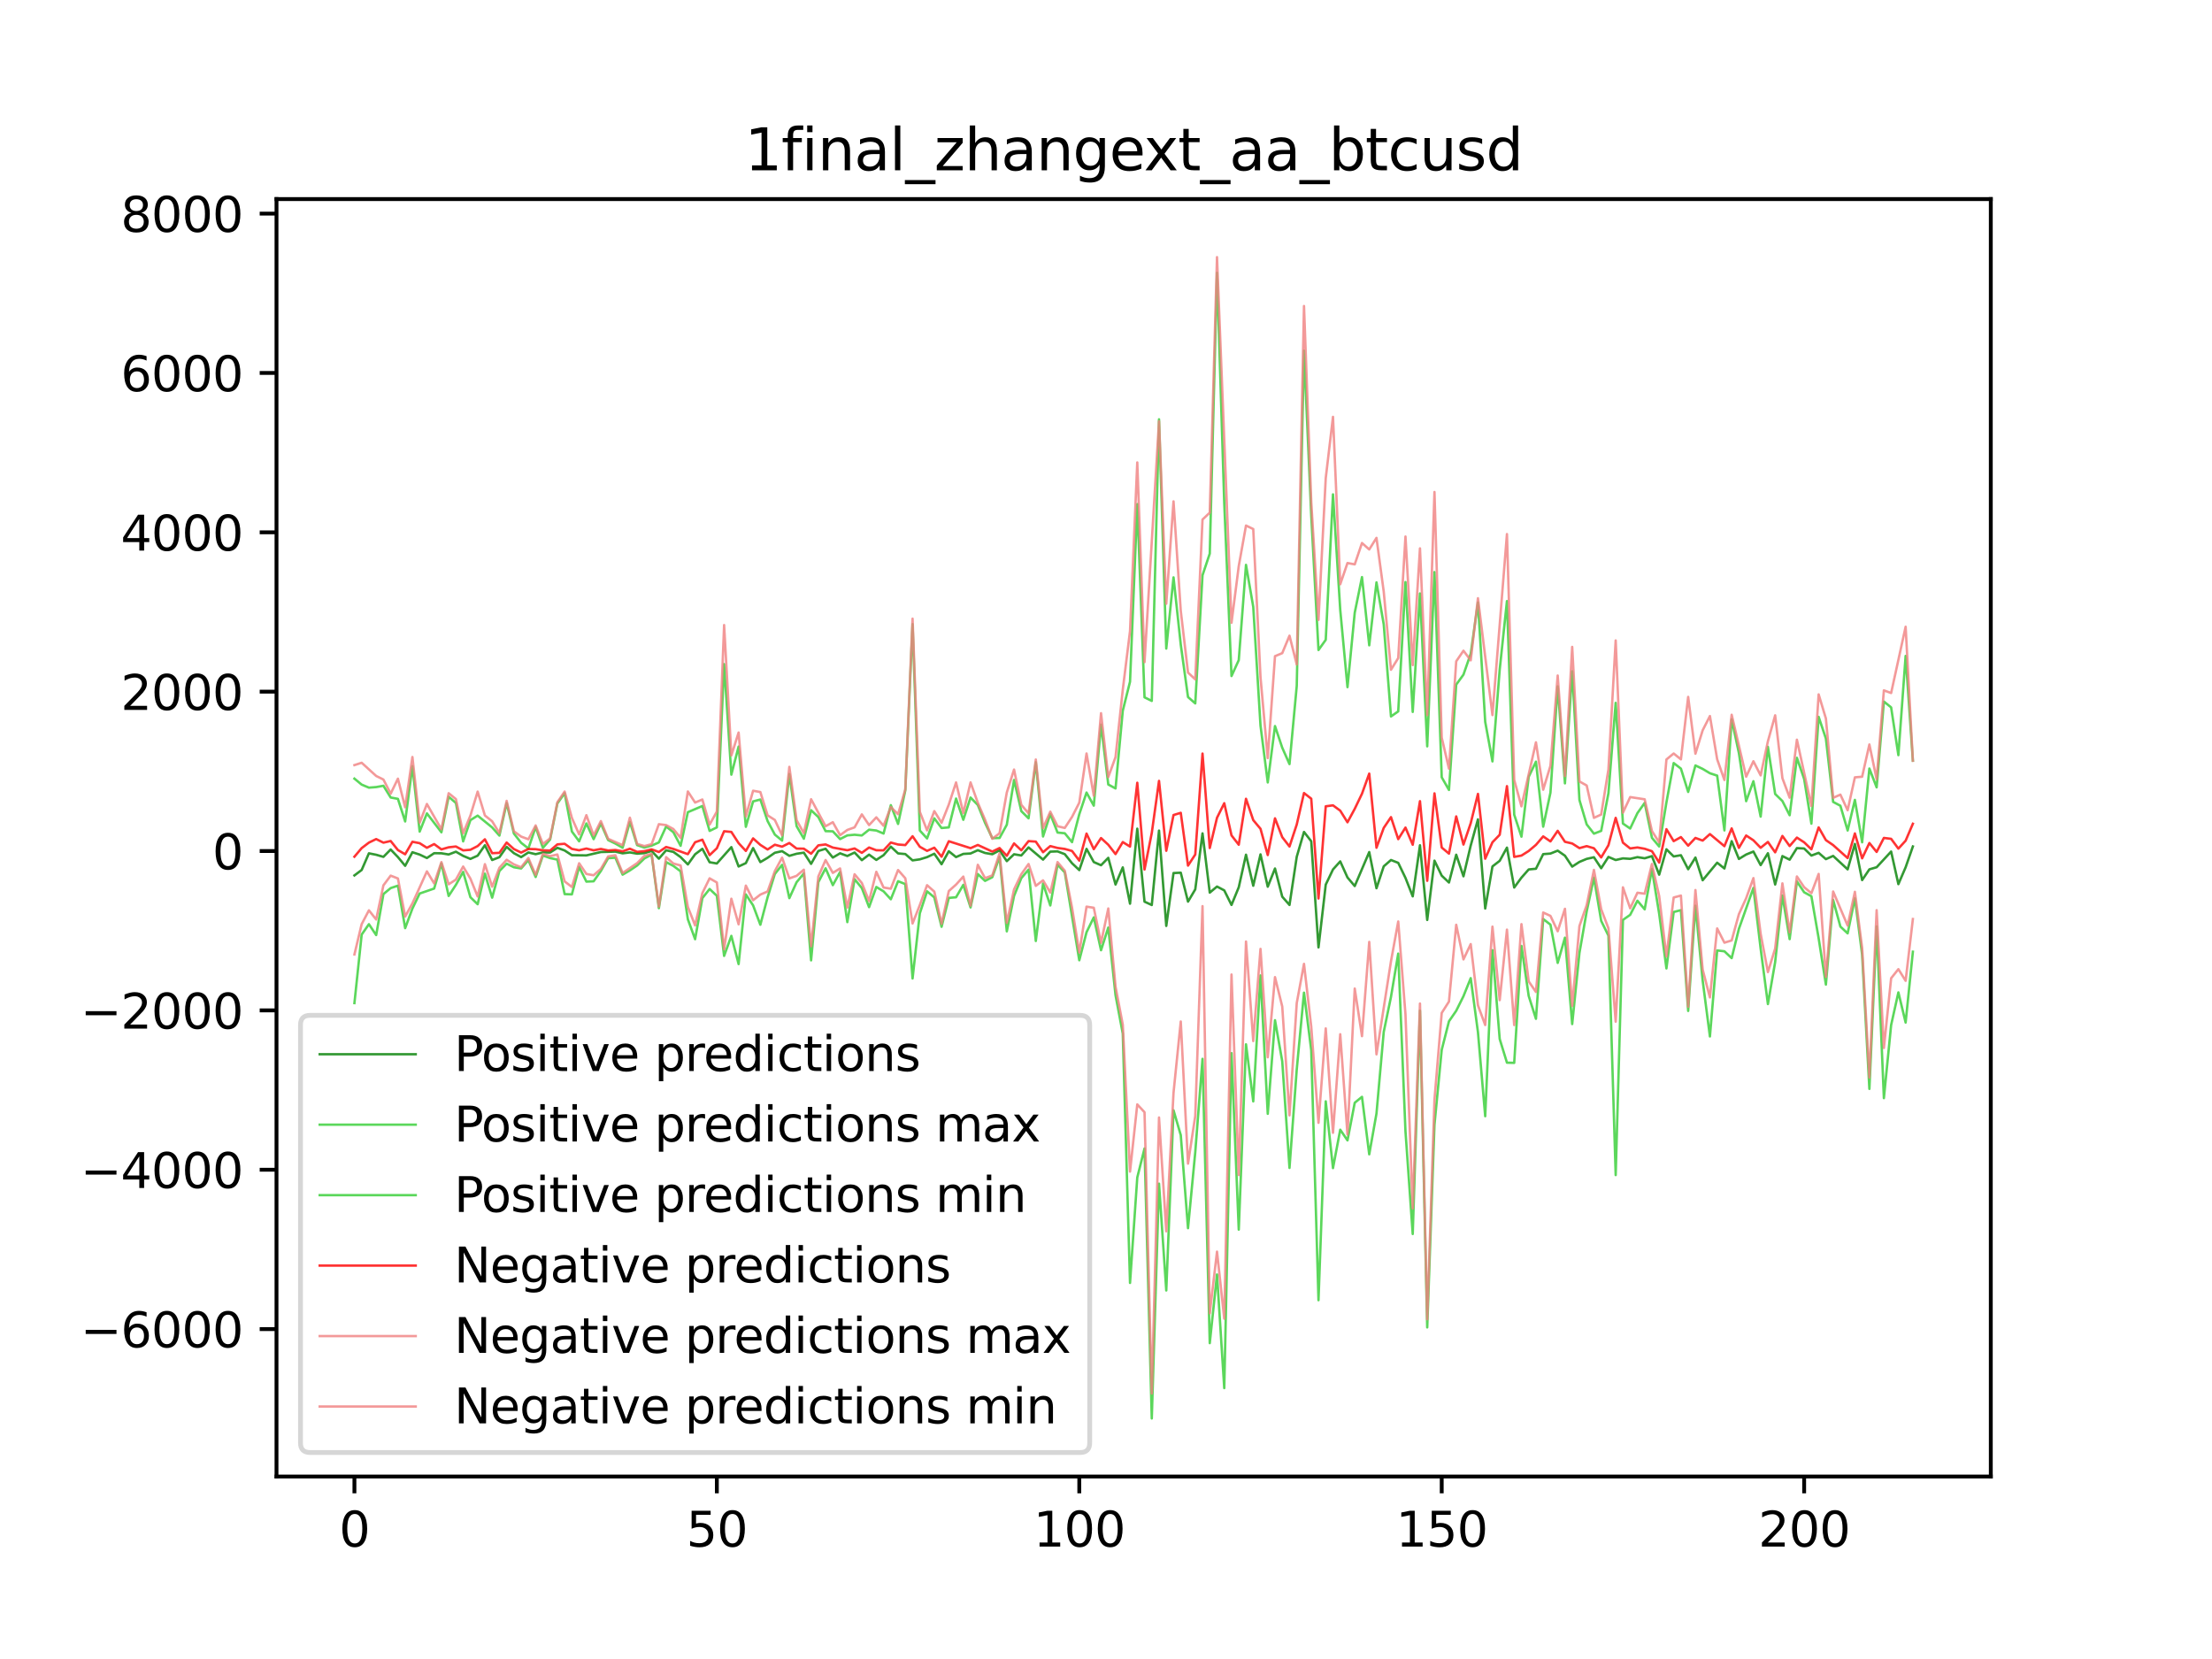 <?xml version="1.0" encoding="utf-8" standalone="no"?>
<!DOCTYPE svg PUBLIC "-//W3C//DTD SVG 1.1//EN"
  "http://www.w3.org/Graphics/SVG/1.1/DTD/svg11.dtd">
<svg xmlns:xlink="http://www.w3.org/1999/xlink" width="460.8pt" height="345.6pt" viewBox="0 0 460.8 345.6" xmlns="http://www.w3.org/2000/svg" version="1.1">
 <defs>
  <style type="text/css">*{stroke-linejoin: round; stroke-linecap: butt}</style>
 </defs>
 <g id="figure_1">
  <g id="patch_1">
   <path d="M 0 345.6 
L 460.8 345.6 
L 460.8 0 
L 0 0 
z
" style="fill: #ffffff"/>
  </g>
  <g id="axes_1">
   <g id="patch_2">
    <path d="M 57.6 307.584 
L 414.72 307.584 
L 414.72 41.472 
L 57.6 41.472 
z
" style="fill: #ffffff"/>
   </g>
   <g id="matplotlib.axis_1">
    <g id="xtick_1">
     <g id="line2d_1">
      <defs>
       <path id="ma5e944cdb6" d="M 0 0 
L 0 3.5 
" style="stroke: #000000; stroke-width: 0.8"/>
      </defs>
      <g>
       <use xlink:href="#ma5e944cdb6" x="73.833" y="307.584" style="stroke: #000000; stroke-width: 0.8"/>
      </g>
     </g>
     <g id="text_1">
      <!-- 0 -->
      <g transform="translate(70.651 322.182) scale(0.1 -0.1)">
       <defs>
        <path id="DejaVuSans-30" d="M 2034 4250 
Q 1547 4250 1301 3770 
Q 1056 3291 1056 2328 
Q 1056 1369 1301 889 
Q 1547 409 2034 409 
Q 2525 409 2770 889 
Q 3016 1369 3016 2328 
Q 3016 3291 2770 3770 
Q 2525 4250 2034 4250 
z
M 2034 4750 
Q 2819 4750 3233 4129 
Q 3647 3509 3647 2328 
Q 3647 1150 3233 529 
Q 2819 -91 2034 -91 
Q 1250 -91 836 529 
Q 422 1150 422 2328 
Q 422 3509 836 4129 
Q 1250 4750 2034 4750 
z
" transform="scale(0.016)"/>
       </defs>
       <use xlink:href="#DejaVuSans-30"/>
      </g>
     </g>
    </g>
    <g id="xtick_2">
     <g id="line2d_2">
      <g>
       <use xlink:href="#ma5e944cdb6" x="149.334" y="307.584" style="stroke: #000000; stroke-width: 0.8"/>
      </g>
     </g>
     <g id="text_2">
      <!-- 50 -->
      <g transform="translate(142.971 322.182) scale(0.1 -0.1)">
       <defs>
        <path id="DejaVuSans-35" d="M 691 4666 
L 3169 4666 
L 3169 4134 
L 1269 4134 
L 1269 2991 
Q 1406 3038 1543 3061 
Q 1681 3084 1819 3084 
Q 2600 3084 3056 2656 
Q 3513 2228 3513 1497 
Q 3513 744 3044 326 
Q 2575 -91 1722 -91 
Q 1428 -91 1123 -41 
Q 819 9 494 109 
L 494 744 
Q 775 591 1075 516 
Q 1375 441 1709 441 
Q 2250 441 2565 725 
Q 2881 1009 2881 1497 
Q 2881 1984 2565 2268 
Q 2250 2553 1709 2553 
Q 1456 2553 1204 2497 
Q 953 2441 691 2322 
L 691 4666 
z
" transform="scale(0.016)"/>
       </defs>
       <use xlink:href="#DejaVuSans-35"/>
       <use xlink:href="#DejaVuSans-30" x="63.623"/>
      </g>
     </g>
    </g>
    <g id="xtick_3">
     <g id="line2d_3">
      <g>
       <use xlink:href="#ma5e944cdb6" x="224.835" y="307.584" style="stroke: #000000; stroke-width: 0.8"/>
      </g>
     </g>
     <g id="text_3">
      <!-- 100 -->
      <g transform="translate(215.291 322.182) scale(0.1 -0.1)">
       <defs>
        <path id="DejaVuSans-31" d="M 794 531 
L 1825 531 
L 1825 4091 
L 703 3866 
L 703 4441 
L 1819 4666 
L 2450 4666 
L 2450 531 
L 3481 531 
L 3481 0 
L 794 0 
L 794 531 
z
" transform="scale(0.016)"/>
       </defs>
       <use xlink:href="#DejaVuSans-31"/>
       <use xlink:href="#DejaVuSans-30" x="63.623"/>
       <use xlink:href="#DejaVuSans-30" x="127.246"/>
      </g>
     </g>
    </g>
    <g id="xtick_4">
     <g id="line2d_4">
      <g>
       <use xlink:href="#ma5e944cdb6" x="300.336" y="307.584" style="stroke: #000000; stroke-width: 0.8"/>
      </g>
     </g>
     <g id="text_4">
      <!-- 150 -->
      <g transform="translate(290.792 322.182) scale(0.1 -0.1)">
       <use xlink:href="#DejaVuSans-31"/>
       <use xlink:href="#DejaVuSans-35" x="63.623"/>
       <use xlink:href="#DejaVuSans-30" x="127.246"/>
      </g>
     </g>
    </g>
    <g id="xtick_5">
     <g id="line2d_5">
      <g>
       <use xlink:href="#ma5e944cdb6" x="375.837" y="307.584" style="stroke: #000000; stroke-width: 0.8"/>
      </g>
     </g>
     <g id="text_5">
      <!-- 200 -->
      <g transform="translate(366.293 322.182) scale(0.1 -0.1)">
       <defs>
        <path id="DejaVuSans-32" d="M 1228 531 
L 3431 531 
L 3431 0 
L 469 0 
L 469 531 
Q 828 903 1448 1529 
Q 2069 2156 2228 2338 
Q 2531 2678 2651 2914 
Q 2772 3150 2772 3378 
Q 2772 3750 2511 3984 
Q 2250 4219 1831 4219 
Q 1534 4219 1204 4116 
Q 875 4013 500 3803 
L 500 4441 
Q 881 4594 1212 4672 
Q 1544 4750 1819 4750 
Q 2544 4750 2975 4387 
Q 3406 4025 3406 3419 
Q 3406 3131 3298 2873 
Q 3191 2616 2906 2266 
Q 2828 2175 2409 1742 
Q 1991 1309 1228 531 
z
" transform="scale(0.016)"/>
       </defs>
       <use xlink:href="#DejaVuSans-32"/>
       <use xlink:href="#DejaVuSans-30" x="63.623"/>
       <use xlink:href="#DejaVuSans-30" x="127.246"/>
      </g>
     </g>
    </g>
   </g>
   <g id="matplotlib.axis_2">
    <g id="ytick_1">
     <g id="line2d_6">
      <defs>
       <path id="m3e7be76e85" d="M 0 0 
L -3.5 0 
" style="stroke: #000000; stroke-width: 0.8"/>
      </defs>
      <g>
       <use xlink:href="#m3e7be76e85" x="57.6" y="276.873" style="stroke: #000000; stroke-width: 0.8"/>
      </g>
     </g>
     <g id="text_6">
      <!-- −6000 -->
      <g transform="translate(16.77 280.672) scale(0.1 -0.1)">
       <defs>
        <path id="DejaVuSans-2212" d="M 678 2272 
L 4684 2272 
L 4684 1741 
L 678 1741 
L 678 2272 
z
" transform="scale(0.016)"/>
        <path id="DejaVuSans-36" d="M 2113 2584 
Q 1688 2584 1439 2293 
Q 1191 2003 1191 1497 
Q 1191 994 1439 701 
Q 1688 409 2113 409 
Q 2538 409 2786 701 
Q 3034 994 3034 1497 
Q 3034 2003 2786 2293 
Q 2538 2584 2113 2584 
z
M 3366 4563 
L 3366 3988 
Q 3128 4100 2886 4159 
Q 2644 4219 2406 4219 
Q 1781 4219 1451 3797 
Q 1122 3375 1075 2522 
Q 1259 2794 1537 2939 
Q 1816 3084 2150 3084 
Q 2853 3084 3261 2657 
Q 3669 2231 3669 1497 
Q 3669 778 3244 343 
Q 2819 -91 2113 -91 
Q 1303 -91 875 529 
Q 447 1150 447 2328 
Q 447 3434 972 4092 
Q 1497 4750 2381 4750 
Q 2619 4750 2861 4703 
Q 3103 4656 3366 4563 
z
" transform="scale(0.016)"/>
       </defs>
       <use xlink:href="#DejaVuSans-2212"/>
       <use xlink:href="#DejaVuSans-36" x="83.789"/>
       <use xlink:href="#DejaVuSans-30" x="147.412"/>
       <use xlink:href="#DejaVuSans-30" x="211.035"/>
       <use xlink:href="#DejaVuSans-30" x="274.658"/>
      </g>
     </g>
    </g>
    <g id="ytick_2">
     <g id="line2d_7">
      <g>
       <use xlink:href="#m3e7be76e85" x="57.6" y="243.677" style="stroke: #000000; stroke-width: 0.8"/>
      </g>
     </g>
     <g id="text_7">
      <!-- −4000 -->
      <g transform="translate(16.77 247.476) scale(0.1 -0.1)">
       <defs>
        <path id="DejaVuSans-34" d="M 2419 4116 
L 825 1625 
L 2419 1625 
L 2419 4116 
z
M 2253 4666 
L 3047 4666 
L 3047 1625 
L 3713 1625 
L 3713 1100 
L 3047 1100 
L 3047 0 
L 2419 0 
L 2419 1100 
L 313 1100 
L 313 1709 
L 2253 4666 
z
" transform="scale(0.016)"/>
       </defs>
       <use xlink:href="#DejaVuSans-2212"/>
       <use xlink:href="#DejaVuSans-34" x="83.789"/>
       <use xlink:href="#DejaVuSans-30" x="147.412"/>
       <use xlink:href="#DejaVuSans-30" x="211.035"/>
       <use xlink:href="#DejaVuSans-30" x="274.658"/>
      </g>
     </g>
    </g>
    <g id="ytick_3">
     <g id="line2d_8">
      <g>
       <use xlink:href="#m3e7be76e85" x="57.6" y="210.481" style="stroke: #000000; stroke-width: 0.8"/>
      </g>
     </g>
     <g id="text_8">
      <!-- −2000 -->
      <g transform="translate(16.77 214.28) scale(0.1 -0.1)">
       <use xlink:href="#DejaVuSans-2212"/>
       <use xlink:href="#DejaVuSans-32" x="83.789"/>
       <use xlink:href="#DejaVuSans-30" x="147.412"/>
       <use xlink:href="#DejaVuSans-30" x="211.035"/>
       <use xlink:href="#DejaVuSans-30" x="274.658"/>
      </g>
     </g>
    </g>
    <g id="ytick_4">
     <g id="line2d_9">
      <g>
       <use xlink:href="#m3e7be76e85" x="57.6" y="177.284" style="stroke: #000000; stroke-width: 0.8"/>
      </g>
     </g>
     <g id="text_9">
      <!-- 0 -->
      <g transform="translate(44.237 181.084) scale(0.1 -0.1)">
       <use xlink:href="#DejaVuSans-30"/>
      </g>
     </g>
    </g>
    <g id="ytick_5">
     <g id="line2d_10">
      <g>
       <use xlink:href="#m3e7be76e85" x="57.6" y="144.088" style="stroke: #000000; stroke-width: 0.8"/>
      </g>
     </g>
     <g id="text_10">
      <!-- 2000 -->
      <g transform="translate(25.15 147.888) scale(0.1 -0.1)">
       <use xlink:href="#DejaVuSans-32"/>
       <use xlink:href="#DejaVuSans-30" x="63.623"/>
       <use xlink:href="#DejaVuSans-30" x="127.246"/>
       <use xlink:href="#DejaVuSans-30" x="190.869"/>
      </g>
     </g>
    </g>
    <g id="ytick_6">
     <g id="line2d_11">
      <g>
       <use xlink:href="#m3e7be76e85" x="57.6" y="110.892" style="stroke: #000000; stroke-width: 0.8"/>
      </g>
     </g>
     <g id="text_11">
      <!-- 4000 -->
      <g transform="translate(25.15 114.692) scale(0.1 -0.1)">
       <use xlink:href="#DejaVuSans-34"/>
       <use xlink:href="#DejaVuSans-30" x="63.623"/>
       <use xlink:href="#DejaVuSans-30" x="127.246"/>
       <use xlink:href="#DejaVuSans-30" x="190.869"/>
      </g>
     </g>
    </g>
    <g id="ytick_7">
     <g id="line2d_12">
      <g>
       <use xlink:href="#m3e7be76e85" x="57.6" y="77.696" style="stroke: #000000; stroke-width: 0.8"/>
      </g>
     </g>
     <g id="text_12">
      <!-- 6000 -->
      <g transform="translate(25.15 81.496) scale(0.1 -0.1)">
       <use xlink:href="#DejaVuSans-36"/>
       <use xlink:href="#DejaVuSans-30" x="63.623"/>
       <use xlink:href="#DejaVuSans-30" x="127.246"/>
       <use xlink:href="#DejaVuSans-30" x="190.869"/>
      </g>
     </g>
    </g>
    <g id="ytick_8">
     <g id="line2d_13">
      <g>
       <use xlink:href="#m3e7be76e85" x="57.6" y="44.5" style="stroke: #000000; stroke-width: 0.8"/>
      </g>
     </g>
     <g id="text_13">
      <!-- 8000 -->
      <g transform="translate(25.15 48.3) scale(0.1 -0.1)">
       <defs>
        <path id="DejaVuSans-38" d="M 2034 2216 
Q 1584 2216 1326 1975 
Q 1069 1734 1069 1313 
Q 1069 891 1326 650 
Q 1584 409 2034 409 
Q 2484 409 2743 651 
Q 3003 894 3003 1313 
Q 3003 1734 2745 1975 
Q 2488 2216 2034 2216 
z
M 1403 2484 
Q 997 2584 770 2862 
Q 544 3141 544 3541 
Q 544 4100 942 4425 
Q 1341 4750 2034 4750 
Q 2731 4750 3128 4425 
Q 3525 4100 3525 3541 
Q 3525 3141 3298 2862 
Q 3072 2584 2669 2484 
Q 3125 2378 3379 2068 
Q 3634 1759 3634 1313 
Q 3634 634 3220 271 
Q 2806 -91 2034 -91 
Q 1263 -91 848 271 
Q 434 634 434 1313 
Q 434 1759 690 2068 
Q 947 2378 1403 2484 
z
M 1172 3481 
Q 1172 3119 1398 2916 
Q 1625 2713 2034 2713 
Q 2441 2713 2670 2916 
Q 2900 3119 2900 3481 
Q 2900 3844 2670 4047 
Q 2441 4250 2034 4250 
Q 1625 4250 1398 4047 
Q 1172 3844 1172 3481 
z
" transform="scale(0.016)"/>
       </defs>
       <use xlink:href="#DejaVuSans-38"/>
       <use xlink:href="#DejaVuSans-30" x="63.623"/>
       <use xlink:href="#DejaVuSans-30" x="127.246"/>
       <use xlink:href="#DejaVuSans-30" x="190.869"/>
      </g>
     </g>
    </g>
   </g>
   <g id="line2d_14">
    <path d="M 73.833 182.366 
L 75.343 181.233 
L 76.853 177.764 
L 78.363 178.063 
L 79.873 178.5 
L 81.383 176.972 
L 82.893 178.549 
L 84.403 180.365 
L 85.913 177.535 
L 87.423 178.026 
L 88.933 178.742 
L 90.443 177.737 
L 91.953 177.755 
L 93.463 178.002 
L 94.973 177.426 
L 96.483 178.293 
L 97.993 178.928 
L 99.503 178.252 
L 101.013 176.084 
L 102.523 179.154 
L 104.033 178.569 
L 105.543 176.414 
L 107.053 177.732 
L 108.563 178.552 
L 110.073 177.582 
L 111.583 177.943 
L 113.093 177.572 
L 114.603 177.595 
L 116.113 176.619 
L 117.623 177.17 
L 119.133 178.155 
L 122.153 178.195 
L 125.173 177.493 
L 128.193 177.411 
L 129.704 177.762 
L 131.214 177.574 
L 132.724 177.834 
L 134.234 177.723 
L 135.744 177.272 
L 137.254 178.882 
L 138.764 177.134 
L 140.274 177.463 
L 141.784 178.553 
L 143.294 180.074 
L 144.804 177.96 
L 146.314 176.825 
L 147.824 179.616 
L 149.334 179.878 
L 152.354 176.472 
L 153.864 180.505 
L 155.374 179.804 
L 156.884 176.674 
L 158.394 179.593 
L 159.904 178.698 
L 161.414 177.646 
L 162.924 177.312 
L 164.434 178.286 
L 165.944 177.852 
L 167.454 177.625 
L 168.964 179.959 
L 170.474 177.278 
L 171.984 176.813 
L 173.494 178.648 
L 175.004 177.76 
L 176.514 178.318 
L 178.024 177.596 
L 179.534 179.184 
L 181.044 178.035 
L 182.554 179.133 
L 184.064 178.145 
L 185.574 176.371 
L 187.084 177.78 
L 188.594 177.916 
L 190.104 179.231 
L 191.614 179.019 
L 193.124 178.556 
L 194.634 177.85 
L 196.144 180.027 
L 197.654 177.332 
L 199.164 178.544 
L 200.675 177.884 
L 202.185 177.797 
L 203.695 177.115 
L 205.205 177.689 
L 206.715 177.95 
L 208.225 177.141 
L 209.735 179.388 
L 211.245 177.958 
L 212.755 178.208 
L 214.265 176.528 
L 217.285 179.072 
L 218.795 177.415 
L 220.305 177.36 
L 221.815 177.937 
L 223.325 179.832 
L 224.835 181.258 
L 226.345 176.841 
L 227.855 179.582 
L 229.365 180.242 
L 230.875 178.704 
L 232.385 184.26 
L 233.895 180.696 
L 235.405 188.257 
L 236.915 172.629 
L 238.425 187.835 
L 239.935 188.531 
L 241.445 173.03 
L 242.955 192.882 
L 244.465 181.872 
L 245.975 181.799 
L 247.485 187.824 
L 248.995 185.271 
L 250.505 173.609 
L 252.015 185.947 
L 253.525 184.684 
L 255.035 185.482 
L 256.545 188.515 
L 258.055 184.833 
L 259.565 178.049 
L 261.075 184.514 
L 262.585 177.983 
L 264.095 184.718 
L 265.605 180.931 
L 267.115 186.798 
L 268.625 188.519 
L 270.135 178.48 
L 271.645 173.308 
L 273.156 175.254 
L 274.666 197.359 
L 276.176 184.285 
L 277.686 181.124 
L 279.196 179.446 
L 280.706 182.794 
L 282.216 184.578 
L 285.236 177.501 
L 286.746 185.037 
L 288.256 180.472 
L 289.766 179.157 
L 291.276 179.746 
L 292.786 182.885 
L 294.296 186.727 
L 295.806 176.092 
L 297.316 191.64 
L 298.826 179.291 
L 300.336 182.413 
L 301.846 183.846 
L 303.356 178.053 
L 304.866 182.546 
L 306.376 176.146 
L 307.886 170.688 
L 309.396 189.258 
L 310.906 180.492 
L 312.416 179.325 
L 313.926 176.575 
L 315.436 184.887 
L 316.946 182.829 
L 318.456 181.12 
L 319.966 180.976 
L 321.476 177.931 
L 322.986 177.811 
L 324.496 177.207 
L 326.006 178.259 
L 327.516 180.531 
L 329.026 179.55 
L 330.536 178.92 
L 332.046 178.584 
L 333.556 180.868 
L 335.066 178.514 
L 336.576 179.157 
L 338.086 178.814 
L 339.596 178.915 
L 341.106 178.559 
L 342.616 178.794 
L 344.127 178.35 
L 345.637 182.209 
L 347.147 176.926 
L 348.657 178.412 
L 350.167 178.158 
L 351.677 181.075 
L 353.187 178.639 
L 354.697 183.369 
L 357.717 179.717 
L 359.227 180.921 
L 360.737 175.236 
L 362.247 178.934 
L 363.757 178.011 
L 365.267 177.394 
L 366.777 180.218 
L 368.287 177.745 
L 369.797 184.256 
L 371.307 178.338 
L 372.817 179.084 
L 374.327 176.679 
L 375.837 176.761 
L 377.347 178.23 
L 378.857 177.662 
L 380.367 178.972 
L 381.877 178.307 
L 384.897 181.104 
L 386.407 175.807 
L 387.917 183.336 
L 389.427 181.1 
L 390.937 180.662 
L 393.957 177.395 
L 395.467 184.184 
L 396.977 180.67 
L 398.487 176.333 
L 398.487 176.333 
" clip-path="url(#pebaa0cbb18)" style="fill: none; stroke: #008000; stroke-opacity: 0.8; stroke-width: 0.5; stroke-linecap: square"/>
   </g>
   <g id="line2d_15">
    <path d="M 73.833 162.202 
L 75.343 163.448 
L 76.853 164.082 
L 78.363 163.964 
L 79.873 163.692 
L 81.383 166.134 
L 82.893 166.417 
L 84.403 171.124 
L 85.913 159.619 
L 87.423 173.238 
L 88.933 169.446 
L 91.953 173.381 
L 93.463 165.981 
L 94.973 167.272 
L 96.483 175.274 
L 97.993 170.85 
L 99.503 169.91 
L 102.523 172.368 
L 104.033 174.07 
L 105.543 167.291 
L 107.053 173.644 
L 108.563 175.569 
L 110.073 176.749 
L 111.583 172.292 
L 113.093 176.622 
L 114.603 174.873 
L 116.113 167.369 
L 117.623 165.24 
L 119.133 173.214 
L 120.643 175.263 
L 122.153 171.541 
L 123.663 174.808 
L 125.173 171.559 
L 126.683 175.001 
L 128.193 175.732 
L 129.704 176.601 
L 131.214 171.232 
L 132.724 176.054 
L 134.234 176.561 
L 135.744 176.155 
L 137.254 175.497 
L 138.764 172.182 
L 140.274 173.366 
L 141.784 176.192 
L 143.294 169.191 
L 146.314 167.908 
L 147.824 173.092 
L 149.334 172.36 
L 150.844 138.348 
L 152.354 161.374 
L 153.864 155.529 
L 155.374 172.241 
L 156.884 166.951 
L 158.394 166.553 
L 159.904 171.041 
L 161.414 173.859 
L 162.924 175.111 
L 164.434 161.262 
L 165.944 172.1 
L 167.454 174.718 
L 168.964 168.783 
L 170.474 170.204 
L 171.984 173.141 
L 173.494 173.182 
L 175.004 174.792 
L 176.514 174.029 
L 178.024 173.892 
L 179.534 174.042 
L 181.044 172.838 
L 182.554 173.012 
L 184.064 173.643 
L 185.574 167.73 
L 187.084 171.641 
L 188.594 164.641 
L 190.104 130.02 
L 191.614 173.011 
L 193.124 174.663 
L 194.634 170.478 
L 196.144 172.491 
L 197.654 172.364 
L 199.164 166.352 
L 200.675 170.777 
L 202.185 166.145 
L 203.695 167.691 
L 205.205 171.419 
L 206.715 174.599 
L 208.225 174.565 
L 209.735 171.808 
L 211.245 162.48 
L 212.755 168.971 
L 214.265 170.468 
L 215.775 158.79 
L 217.285 174.257 
L 218.795 169.577 
L 220.305 173.434 
L 221.815 173.587 
L 223.325 175.435 
L 224.835 169.621 
L 226.345 165.105 
L 227.855 167.832 
L 229.365 150.957 
L 230.875 163.427 
L 232.385 164.248 
L 233.895 148.058 
L 235.405 142.006 
L 236.915 105.018 
L 238.425 145.267 
L 239.935 146.012 
L 241.445 87.35 
L 242.955 135.108 
L 244.465 120.28 
L 245.975 134.299 
L 247.485 145.208 
L 248.995 146.53 
L 250.505 119.837 
L 252.015 115.327 
L 253.525 56.836 
L 255.035 104.811 
L 256.545 140.83 
L 258.055 137.523 
L 259.565 117.674 
L 261.075 126.433 
L 262.585 151.133 
L 264.095 162.996 
L 265.605 151.256 
L 267.115 155.764 
L 268.625 159.177 
L 270.135 142.893 
L 271.645 73.035 
L 273.156 107.385 
L 274.666 135.41 
L 276.176 133.286 
L 277.686 102.985 
L 279.196 127.045 
L 280.706 143.148 
L 282.216 127.636 
L 283.726 120.22 
L 285.236 134.432 
L 286.746 121.321 
L 288.256 130.068 
L 289.766 149.249 
L 291.276 148.194 
L 292.786 121.258 
L 294.296 148.305 
L 295.806 123.627 
L 297.316 155.476 
L 298.826 119.178 
L 300.336 161.919 
L 301.846 164.563 
L 303.356 142.616 
L 304.866 140.538 
L 306.376 136.188 
L 307.886 125.506 
L 309.396 150.375 
L 310.906 158.614 
L 312.416 139.492 
L 313.926 125.221 
L 315.436 169.704 
L 316.946 174.297 
L 318.456 161.821 
L 319.966 158.672 
L 321.476 172.211 
L 322.986 165.13 
L 324.496 142.982 
L 326.006 163.19 
L 327.516 139.827 
L 329.026 166.654 
L 330.536 171.739 
L 332.046 173.668 
L 333.556 173.087 
L 335.066 165.253 
L 336.576 146.42 
L 338.086 171.557 
L 339.596 172.596 
L 341.106 169.39 
L 342.616 167.26 
L 344.127 174.525 
L 345.637 176.338 
L 347.147 167.154 
L 348.657 158.955 
L 350.167 160.119 
L 351.677 164.973 
L 353.187 159.459 
L 354.697 160.177 
L 356.207 161.081 
L 357.717 161.578 
L 359.227 172.989 
L 360.737 149.857 
L 362.247 156.897 
L 363.757 166.898 
L 365.267 162.744 
L 366.777 170.117 
L 368.287 155.582 
L 369.797 165.4 
L 371.307 166.873 
L 372.817 169.828 
L 374.327 157.863 
L 375.837 162.28 
L 377.347 171.583 
L 378.857 149.335 
L 380.367 153.854 
L 381.877 167.053 
L 383.387 167.853 
L 384.897 173.007 
L 386.407 166.63 
L 387.917 175.467 
L 389.427 160.099 
L 390.937 164.021 
L 392.447 146.146 
L 393.957 147.361 
L 395.467 157.316 
L 396.977 136.643 
L 398.487 158.464 
L 398.487 158.464 
" clip-path="url(#pebaa0cbb18)" style="fill: none; stroke: #32cd32; stroke-opacity: 0.8; stroke-width: 0.5; stroke-linecap: square"/>
   </g>
   <g id="line2d_16">
    <path d="M 73.833 208.963 
L 75.343 194.687 
L 76.853 192.528 
L 78.363 194.794 
L 79.873 186.252 
L 81.383 185.007 
L 82.893 184.503 
L 84.403 193.349 
L 85.913 189.267 
L 87.423 186.139 
L 90.443 185.101 
L 91.953 179.882 
L 93.463 186.648 
L 94.973 184.327 
L 96.483 181.635 
L 97.993 186.907 
L 99.503 188.367 
L 101.013 181.998 
L 102.523 187.001 
L 104.033 181.456 
L 105.543 179.916 
L 107.053 180.668 
L 108.563 180.915 
L 110.073 179.188 
L 111.583 182.696 
L 113.093 178.214 
L 114.603 178.756 
L 116.113 179.074 
L 117.623 186.26 
L 119.133 186.313 
L 120.643 180.599 
L 122.153 183.657 
L 123.663 183.59 
L 125.173 181.444 
L 126.683 178.778 
L 128.193 178.675 
L 129.704 182.205 
L 131.214 181.323 
L 132.724 180.3 
L 134.234 178.836 
L 135.744 178.037 
L 137.254 189.191 
L 138.764 179.594 
L 140.274 180.384 
L 141.784 181.513 
L 143.294 191.507 
L 144.804 195.654 
L 146.314 187.097 
L 147.824 185.195 
L 149.334 186.611 
L 150.844 199.13 
L 152.354 194.96 
L 153.864 200.837 
L 155.374 186.319 
L 156.884 188.609 
L 158.394 192.643 
L 159.904 186.919 
L 161.414 182.059 
L 162.924 180.173 
L 164.434 187.1 
L 165.944 183.788 
L 167.454 181.958 
L 168.964 200.059 
L 170.474 183.77 
L 171.984 180.885 
L 173.494 184.396 
L 175.004 181.659 
L 176.514 192.093 
L 178.024 183.154 
L 179.534 184.998 
L 181.044 188.976 
L 182.554 184.775 
L 184.064 185.685 
L 185.574 187.332 
L 187.084 183.572 
L 188.594 184.172 
L 190.104 203.831 
L 191.614 190.267 
L 193.124 185.682 
L 194.634 186.94 
L 196.144 193.066 
L 197.654 187.049 
L 199.164 186.92 
L 200.675 184.33 
L 202.185 189.033 
L 203.695 182.079 
L 205.205 183.504 
L 206.715 182.738 
L 208.225 178.524 
L 209.735 194.018 
L 211.245 186.641 
L 212.755 182.935 
L 214.265 181.163 
L 215.775 196.025 
L 217.285 184.066 
L 218.795 188.625 
L 220.305 180.129 
L 221.815 181.743 
L 224.835 200.042 
L 226.345 194.196 
L 227.855 191.109 
L 229.365 197.951 
L 230.875 193.225 
L 232.385 207.31 
L 233.895 215.319 
L 235.405 267.257 
L 236.915 245.29 
L 238.425 239.249 
L 239.935 295.488 
L 241.445 246.58 
L 242.955 268.825 
L 244.465 231.292 
L 245.975 236.467 
L 247.485 255.85 
L 248.995 240.016 
L 250.505 220.58 
L 252.015 279.796 
L 253.525 265.495 
L 255.035 289.168 
L 256.545 219.386 
L 258.055 256.153 
L 259.565 217.554 
L 261.075 229.438 
L 262.585 203.201 
L 264.095 232.026 
L 265.605 212.527 
L 267.115 221.095 
L 268.625 243.296 
L 270.135 222.786 
L 271.645 206.793 
L 273.156 218.782 
L 274.666 270.854 
L 276.176 229.431 
L 277.686 243.337 
L 279.196 235.337 
L 280.706 237.562 
L 282.216 229.725 
L 283.726 228.494 
L 285.236 240.468 
L 286.746 231.966 
L 288.256 214.976 
L 289.766 207.669 
L 291.276 198.656 
L 292.786 235.675 
L 294.296 257.064 
L 295.806 210.544 
L 297.316 276.522 
L 298.826 234.282 
L 300.336 218.705 
L 301.846 212.756 
L 303.356 210.565 
L 304.866 207.526 
L 306.376 203.768 
L 307.886 215.032 
L 309.396 232.53 
L 310.906 197.941 
L 312.416 216.451 
L 313.926 221.371 
L 315.436 221.415 
L 316.946 197.06 
L 318.456 207.474 
L 319.966 212.234 
L 321.476 191.447 
L 322.986 192.621 
L 324.496 200.589 
L 326.006 195.335 
L 327.516 213.328 
L 329.026 198.516 
L 330.536 189.871 
L 332.046 182.829 
L 333.556 191.838 
L 335.066 194.915 
L 336.576 244.789 
L 338.086 191.635 
L 339.596 190.575 
L 341.106 187.641 
L 342.616 189.429 
L 344.127 181.043 
L 345.637 190.349 
L 347.147 201.74 
L 348.657 189.99 
L 350.167 189.602 
L 351.677 210.593 
L 353.187 188.685 
L 354.697 204.261 
L 356.207 215.915 
L 357.717 197.998 
L 359.227 198.171 
L 360.737 199.597 
L 362.247 193.487 
L 365.267 184.976 
L 366.777 197.621 
L 368.287 209.166 
L 369.797 200.414 
L 371.307 186.532 
L 372.817 195.636 
L 374.327 183.622 
L 375.837 185.878 
L 377.347 186.707 
L 378.857 195.454 
L 380.367 205.106 
L 381.877 187.484 
L 383.387 193.026 
L 384.897 194.438 
L 386.407 187.129 
L 387.917 198.894 
L 389.427 226.835 
L 390.937 192.987 
L 392.447 228.761 
L 393.957 213.534 
L 395.467 206.734 
L 396.977 213.015 
L 398.487 198.259 
L 398.487 198.259 
" clip-path="url(#pebaa0cbb18)" style="fill: none; stroke: #32cd32; stroke-opacity: 0.8; stroke-width: 0.5; stroke-linecap: square"/>
   </g>
   <g id="line2d_17">
    <path d="M 73.833 178.466 
L 75.343 176.677 
L 76.853 175.53 
L 78.363 174.794 
L 79.873 175.541 
L 81.383 175.196 
L 82.893 177.08 
L 84.403 177.961 
L 85.913 175.356 
L 87.423 175.653 
L 88.933 176.608 
L 90.443 175.837 
L 91.953 176.941 
L 93.463 176.509 
L 94.973 176.338 
L 96.483 177.149 
L 97.993 177.026 
L 99.503 176.251 
L 101.013 174.844 
L 102.523 177.731 
L 104.033 177.662 
L 105.543 175.518 
L 107.053 176.874 
L 108.563 177.605 
L 110.073 176.86 
L 111.583 176.899 
L 113.093 177.135 
L 114.603 177.185 
L 116.113 175.9 
L 117.623 175.775 
L 119.133 176.842 
L 120.643 177.13 
L 122.153 176.767 
L 123.663 177.134 
L 125.173 176.851 
L 126.683 177.169 
L 128.193 177.069 
L 129.704 177.344 
L 131.214 176.804 
L 132.724 177.46 
L 134.234 177.309 
L 135.744 176.941 
L 137.254 177.486 
L 138.764 176.441 
L 140.274 176.851 
L 143.294 177.936 
L 144.804 175.455 
L 146.314 174.921 
L 147.824 178.14 
L 149.334 176.707 
L 150.844 173.164 
L 152.354 173.306 
L 153.864 175.638 
L 155.374 177.264 
L 156.884 174.652 
L 158.394 176.005 
L 159.904 176.963 
L 161.414 175.972 
L 162.924 176.377 
L 164.434 175.617 
L 165.944 176.772 
L 167.454 176.793 
L 168.964 177.838 
L 170.474 176.101 
L 171.984 175.914 
L 173.494 176.564 
L 176.514 177.119 
L 178.024 176.752 
L 179.534 177.657 
L 181.044 176.55 
L 182.554 177.125 
L 184.064 177.141 
L 185.574 175.516 
L 187.084 175.925 
L 188.594 176.043 
L 190.104 174.206 
L 191.614 176.394 
L 193.124 177.25 
L 194.634 176.592 
L 196.144 178.467 
L 197.654 175.246 
L 202.185 176.687 
L 203.695 176.023 
L 206.715 177.399 
L 208.225 176.665 
L 209.735 178.274 
L 211.245 175.701 
L 212.755 177.136 
L 214.265 175.22 
L 215.775 175.324 
L 217.285 177.532 
L 218.795 176.253 
L 220.305 176.643 
L 221.815 176.852 
L 223.325 177.275 
L 224.835 179.282 
L 226.345 173.649 
L 227.855 176.897 
L 229.365 174.583 
L 230.875 175.977 
L 232.385 177.922 
L 233.895 175.42 
L 235.405 176.356 
L 236.915 163.062 
L 238.425 181.13 
L 239.935 173.522 
L 241.445 162.674 
L 242.955 177.233 
L 244.465 169.786 
L 245.975 169.326 
L 247.485 180.322 
L 248.995 178.005 
L 250.505 156.983 
L 252.015 176.658 
L 253.525 170.357 
L 255.035 167.323 
L 256.545 174.028 
L 258.055 175.97 
L 259.565 166.401 
L 261.075 170.847 
L 262.585 172.65 
L 264.095 178.121 
L 265.605 170.477 
L 267.115 174.394 
L 268.625 176.341 
L 270.135 171.762 
L 271.645 165.202 
L 273.156 166.383 
L 274.666 187.175 
L 276.176 167.969 
L 277.686 167.766 
L 279.196 168.877 
L 280.706 171.295 
L 282.216 168.494 
L 283.726 165.346 
L 285.236 161.158 
L 286.746 176.602 
L 288.256 172.469 
L 289.766 170.223 
L 291.276 174.806 
L 292.786 172.398 
L 294.296 175.977 
L 295.806 166.902 
L 297.316 183.487 
L 298.826 165.272 
L 300.336 176.558 
L 301.846 177.823 
L 303.356 170.073 
L 304.866 175.935 
L 306.376 171.495 
L 307.886 165.383 
L 309.396 178.882 
L 310.906 175.462 
L 312.416 173.897 
L 313.926 163.769 
L 315.436 178.505 
L 316.946 178.231 
L 318.456 177.276 
L 319.966 176 
L 321.476 174.241 
L 322.986 175.281 
L 324.496 173.076 
L 326.006 175.36 
L 327.516 175.713 
L 329.026 176.677 
L 330.536 176.263 
L 332.046 176.707 
L 333.556 178.622 
L 335.066 176.08 
L 336.576 170.376 
L 338.086 175.542 
L 339.596 176.744 
L 341.106 176.542 
L 342.616 176.812 
L 344.127 177.321 
L 345.637 179.686 
L 347.147 172.733 
L 348.657 175.222 
L 350.167 174.385 
L 351.677 176.166 
L 353.187 174.556 
L 354.697 175.107 
L 356.207 173.757 
L 359.227 176.274 
L 360.737 172.575 
L 362.247 176.625 
L 363.757 174.053 
L 365.267 175.047 
L 366.777 176.606 
L 368.287 175.395 
L 369.797 177.555 
L 371.307 174.148 
L 372.817 176.243 
L 374.327 174.487 
L 375.837 175.471 
L 377.347 176.927 
L 378.857 172.365 
L 380.367 175.013 
L 381.877 176.05 
L 384.897 178.753 
L 386.407 173.62 
L 387.917 178.802 
L 389.427 175.615 
L 390.937 177.474 
L 392.447 174.557 
L 393.957 174.745 
L 395.467 176.783 
L 396.977 175.132 
L 398.487 171.603 
L 398.487 171.603 
" clip-path="url(#pebaa0cbb18)" style="fill: none; stroke: #ff0000; stroke-opacity: 0.8; stroke-width: 0.5; stroke-linecap: square"/>
   </g>
   <g id="line2d_18">
    <path d="M 73.833 159.387 
L 75.343 158.895 
L 78.363 161.649 
L 79.873 162.39 
L 81.383 165.335 
L 82.893 162.21 
L 84.403 168.175 
L 85.913 157.699 
L 87.423 171.383 
L 88.933 167.487 
L 91.953 172.764 
L 93.463 165.238 
L 94.973 166.463 
L 96.483 173.586 
L 97.993 169.904 
L 99.503 164.906 
L 101.013 169.874 
L 102.523 171.086 
L 104.033 173.557 
L 105.543 166.838 
L 107.053 173.173 
L 108.563 174.277 
L 110.073 174.832 
L 111.583 171.951 
L 113.093 175.818 
L 114.603 174.642 
L 116.113 167.11 
L 117.623 164.893 
L 119.133 170.391 
L 120.643 173.82 
L 122.153 169.818 
L 123.663 174.032 
L 125.173 171.048 
L 126.683 174.739 
L 129.704 176.067 
L 131.214 170.342 
L 132.724 175.803 
L 134.234 176.254 
L 135.744 175.862 
L 137.254 171.691 
L 138.764 171.88 
L 140.274 172.705 
L 141.784 174.548 
L 143.294 164.877 
L 144.804 167.187 
L 146.314 166.551 
L 147.824 171.782 
L 149.334 169.064 
L 150.844 130.213 
L 152.354 157.376 
L 153.864 152.599 
L 155.374 170.054 
L 156.884 164.726 
L 158.394 164.997 
L 159.904 169.854 
L 161.414 170.813 
L 162.924 174.02 
L 164.434 159.755 
L 165.944 170.86 
L 167.454 173.553 
L 168.964 166.494 
L 171.984 172.118 
L 173.494 171.282 
L 175.004 173.983 
L 176.514 172.893 
L 178.024 172.353 
L 179.534 169.649 
L 181.044 171.88 
L 182.554 170.266 
L 184.064 172.025 
L 185.574 168.117 
L 187.084 169.614 
L 188.594 164.432 
L 190.104 128.881 
L 191.614 169.111 
L 193.124 172.972 
L 194.634 168.968 
L 196.144 171.408 
L 197.654 167.607 
L 199.164 162.998 
L 200.675 169.381 
L 202.185 162.988 
L 203.695 167.23 
L 205.205 170.761 
L 206.715 174.732 
L 208.225 173.589 
L 209.735 165.086 
L 211.245 160.311 
L 212.755 167.661 
L 214.265 169.431 
L 215.775 158.223 
L 217.285 172.513 
L 218.795 169.088 
L 220.305 172.123 
L 221.815 172.475 
L 223.325 170.174 
L 224.835 167.21 
L 226.345 156.964 
L 227.855 165.76 
L 229.365 148.574 
L 230.875 161.88 
L 232.385 157.722 
L 233.895 143.684 
L 235.405 131.472 
L 236.915 96.334 
L 238.425 137.93 
L 241.445 87.763 
L 242.955 125.766 
L 244.465 104.447 
L 245.975 127.273 
L 247.485 140.106 
L 248.995 141.527 
L 250.505 108.227 
L 252.015 106.8 
L 253.525 53.568 
L 256.545 129.737 
L 258.055 117.925 
L 259.565 109.482 
L 261.075 110.21 
L 262.585 141.076 
L 264.095 157.921 
L 265.605 136.693 
L 267.115 136.063 
L 268.625 132.425 
L 270.135 138.421 
L 271.645 63.751 
L 273.156 104.617 
L 274.666 129.138 
L 276.176 99.61 
L 277.686 86.837 
L 279.196 121.706 
L 280.706 117.288 
L 282.216 117.567 
L 283.726 113.12 
L 285.236 114.462 
L 286.746 112.049 
L 288.256 123.247 
L 289.766 139.522 
L 291.276 137.093 
L 292.786 111.772 
L 294.296 138.55 
L 295.806 114.237 
L 297.316 148.972 
L 298.826 102.495 
L 300.336 153.664 
L 301.846 160.118 
L 303.356 137.77 
L 304.866 135.555 
L 306.376 137.558 
L 307.886 124.623 
L 310.906 148.968 
L 313.926 111.261 
L 315.436 162.463 
L 316.946 167.975 
L 319.966 154.642 
L 321.476 164.509 
L 322.986 159.537 
L 324.496 140.727 
L 326.006 161.664 
L 327.516 134.759 
L 329.026 162.79 
L 330.536 163.633 
L 332.046 170.373 
L 333.556 169.684 
L 335.066 160.297 
L 336.576 133.415 
L 338.086 169.304 
L 339.596 166.047 
L 342.616 166.506 
L 344.127 173.116 
L 345.637 175.485 
L 347.147 158.216 
L 348.657 156.965 
L 350.167 158.187 
L 351.677 145.18 
L 353.187 157.011 
L 354.697 152.131 
L 356.207 149.167 
L 357.717 158.168 
L 359.227 162.487 
L 360.737 148.899 
L 363.757 161.8 
L 365.267 158.581 
L 366.777 161.523 
L 368.287 154.42 
L 369.797 149.016 
L 371.307 162.102 
L 372.817 166.172 
L 374.327 154.095 
L 377.347 167.893 
L 378.857 144.654 
L 380.367 149.683 
L 381.877 166.202 
L 383.387 165.536 
L 384.897 168.787 
L 386.407 161.934 
L 387.917 161.805 
L 389.427 155.087 
L 390.937 162.321 
L 392.447 143.817 
L 393.957 144.368 
L 396.977 130.561 
L 398.487 158.479 
L 398.487 158.479 
" clip-path="url(#pebaa0cbb18)" style="fill: none; stroke: #f08080; stroke-opacity: 0.8; stroke-width: 0.5; stroke-linecap: square"/>
   </g>
   <g id="line2d_19">
    <path d="M 73.833 198.824 
L 75.343 192.516 
L 76.853 189.64 
L 78.363 191.544 
L 79.873 184.434 
L 81.383 182.411 
L 82.893 183 
L 84.403 190.93 
L 85.913 188.193 
L 88.933 181.522 
L 90.443 184.036 
L 91.953 179.593 
L 93.463 184.209 
L 94.973 183.241 
L 96.483 180.515 
L 97.993 183.035 
L 99.503 186.747 
L 101.013 180.024 
L 102.523 184.717 
L 104.033 180.778 
L 105.543 179.11 
L 107.053 180.066 
L 108.563 180.67 
L 110.073 178.74 
L 111.583 182.262 
L 113.093 177.882 
L 114.603 178.355 
L 116.113 178.005 
L 117.623 183.613 
L 119.133 184.772 
L 120.643 179.831 
L 122.153 182.062 
L 123.663 182.333 
L 125.173 181.004 
L 126.683 178.417 
L 128.193 178.159 
L 129.704 181.86 
L 132.724 179.807 
L 134.234 178.292 
L 135.744 177.883 
L 137.254 188.861 
L 138.764 178.563 
L 140.274 179.886 
L 141.784 180.295 
L 143.294 188.936 
L 144.804 192.78 
L 146.314 186.05 
L 147.824 182.973 
L 149.334 183.836 
L 150.844 197.754 
L 152.354 187.225 
L 153.864 192.555 
L 155.374 184.491 
L 156.884 187.539 
L 158.394 186.358 
L 159.904 185.709 
L 161.414 181.465 
L 162.924 178.666 
L 164.434 182.982 
L 165.944 182.453 
L 167.454 181.169 
L 168.964 197.128 
L 170.474 182.589 
L 171.984 179.156 
L 173.494 181.836 
L 175.004 180.912 
L 176.514 189.052 
L 178.024 182.124 
L 179.534 183.945 
L 181.044 187.693 
L 182.554 181.611 
L 184.064 184.886 
L 185.574 185.13 
L 187.084 181.243 
L 188.594 182.959 
L 190.104 192.375 
L 191.614 188.542 
L 193.124 184.403 
L 194.634 185.738 
L 196.144 192.438 
L 197.654 185.623 
L 199.164 184.272 
L 200.675 182.609 
L 202.185 188.659 
L 203.695 180.155 
L 205.205 182.937 
L 206.715 182.37 
L 208.225 177.787 
L 209.735 192.249 
L 211.245 185.288 
L 212.755 182.122 
L 214.265 179.989 
L 215.775 184.541 
L 217.285 183.397 
L 218.795 185.94 
L 220.305 179.589 
L 221.815 181.389 
L 223.325 189.088 
L 224.835 198.415 
L 226.345 188.873 
L 227.855 189.104 
L 229.365 196.409 
L 230.875 189.253 
L 232.385 205.546 
L 233.895 213.455 
L 235.405 244.067 
L 236.915 230.066 
L 238.425 231.698 
L 239.935 290.289 
L 241.445 232.793 
L 242.955 256.504 
L 244.465 227.652 
L 245.975 212.799 
L 247.485 242.403 
L 248.995 232.468 
L 250.505 188.764 
L 252.015 273.592 
L 253.525 260.739 
L 255.035 274.707 
L 256.545 203.012 
L 258.055 244.779 
L 259.565 196.144 
L 261.075 216.87 
L 262.585 197.672 
L 264.095 220.248 
L 265.605 203.557 
L 267.115 209.681 
L 268.625 232.352 
L 270.135 208.956 
L 271.645 200.791 
L 273.156 213.896 
L 274.666 233.898 
L 276.176 214.239 
L 277.686 235.976 
L 279.196 215.451 
L 280.706 236.329 
L 282.216 205.934 
L 283.726 215.853 
L 285.236 196.219 
L 286.746 219.634 
L 289.766 200.259 
L 291.276 191.962 
L 292.786 211.309 
L 294.296 251.719 
L 295.806 209.054 
L 297.316 274.829 
L 298.826 229.104 
L 300.336 211.013 
L 301.846 208.645 
L 303.356 192.646 
L 304.866 199.86 
L 306.376 196.672 
L 307.886 209.428 
L 309.396 213.534 
L 310.906 193.038 
L 312.416 208.343 
L 313.926 193.662 
L 315.436 213.536 
L 316.946 192.516 
L 318.456 204.443 
L 319.966 206.641 
L 321.476 190.093 
L 322.986 190.795 
L 324.496 193.999 
L 326.006 189.316 
L 327.516 209.554 
L 329.026 192.906 
L 330.536 188.549 
L 332.046 181.213 
L 333.556 189.408 
L 335.066 193.374 
L 336.576 212.83 
L 338.086 184.845 
L 339.596 189.215 
L 341.106 185.973 
L 342.616 186.174 
L 344.127 179.985 
L 345.637 186.671 
L 347.147 199.241 
L 348.657 186.966 
L 350.167 186.566 
L 351.677 209.709 
L 353.187 185.412 
L 354.697 201.991 
L 356.207 207.778 
L 357.717 193.413 
L 359.227 196.377 
L 360.737 195.913 
L 362.247 190.434 
L 363.757 187.114 
L 365.267 182.926 
L 366.777 194.537 
L 368.287 202.5 
L 369.797 197.605 
L 371.307 184.022 
L 372.817 194.221 
L 374.327 182.586 
L 375.837 184.825 
L 377.347 186.067 
L 378.857 182.055 
L 380.367 203.503 
L 381.877 185.722 
L 384.897 192.817 
L 386.407 185.781 
L 387.917 197.507 
L 389.427 224.464 
L 390.937 189.61 
L 392.447 218.315 
L 393.957 203.784 
L 395.467 201.892 
L 396.977 204.318 
L 398.487 191.448 
L 398.487 191.448 
" clip-path="url(#pebaa0cbb18)" style="fill: none; stroke: #f08080; stroke-opacity: 0.8; stroke-width: 0.5; stroke-linecap: square"/>
   </g>
   <g id="patch_3">
    <path d="M 57.6 307.584 
L 57.6 41.472 
" style="fill: none; stroke: #000000; stroke-width: 0.8; stroke-linejoin: miter; stroke-linecap: square"/>
   </g>
   <g id="patch_4">
    <path d="M 414.72 307.584 
L 414.72 41.472 
" style="fill: none; stroke: #000000; stroke-width: 0.8; stroke-linejoin: miter; stroke-linecap: square"/>
   </g>
   <g id="patch_5">
    <path d="M 57.6 307.584 
L 414.72 307.584 
" style="fill: none; stroke: #000000; stroke-width: 0.8; stroke-linejoin: miter; stroke-linecap: square"/>
   </g>
   <g id="patch_6">
    <path d="M 57.6 41.472 
L 414.72 41.472 
" style="fill: none; stroke: #000000; stroke-width: 0.8; stroke-linejoin: miter; stroke-linecap: square"/>
   </g>
   <g id="text_14">
    <!-- 1final_zhangext_aa_btcusd -->
    <g transform="translate(155.136 35.472) scale(0.12 -0.12)">
     <defs>
      <path id="DejaVuSans-66" d="M 2375 4863 
L 2375 4384 
L 1825 4384 
Q 1516 4384 1395 4259 
Q 1275 4134 1275 3809 
L 1275 3500 
L 2222 3500 
L 2222 3053 
L 1275 3053 
L 1275 0 
L 697 0 
L 697 3053 
L 147 3053 
L 147 3500 
L 697 3500 
L 697 3744 
Q 697 4328 969 4595 
Q 1241 4863 1831 4863 
L 2375 4863 
z
" transform="scale(0.016)"/>
      <path id="DejaVuSans-69" d="M 603 3500 
L 1178 3500 
L 1178 0 
L 603 0 
L 603 3500 
z
M 603 4863 
L 1178 4863 
L 1178 4134 
L 603 4134 
L 603 4863 
z
" transform="scale(0.016)"/>
      <path id="DejaVuSans-6e" d="M 3513 2113 
L 3513 0 
L 2938 0 
L 2938 2094 
Q 2938 2591 2744 2837 
Q 2550 3084 2163 3084 
Q 1697 3084 1428 2787 
Q 1159 2491 1159 1978 
L 1159 0 
L 581 0 
L 581 3500 
L 1159 3500 
L 1159 2956 
Q 1366 3272 1645 3428 
Q 1925 3584 2291 3584 
Q 2894 3584 3203 3211 
Q 3513 2838 3513 2113 
z
" transform="scale(0.016)"/>
      <path id="DejaVuSans-61" d="M 2194 1759 
Q 1497 1759 1228 1600 
Q 959 1441 959 1056 
Q 959 750 1161 570 
Q 1363 391 1709 391 
Q 2188 391 2477 730 
Q 2766 1069 2766 1631 
L 2766 1759 
L 2194 1759 
z
M 3341 1997 
L 3341 0 
L 2766 0 
L 2766 531 
Q 2569 213 2275 61 
Q 1981 -91 1556 -91 
Q 1019 -91 701 211 
Q 384 513 384 1019 
Q 384 1609 779 1909 
Q 1175 2209 1959 2209 
L 2766 2209 
L 2766 2266 
Q 2766 2663 2505 2880 
Q 2244 3097 1772 3097 
Q 1472 3097 1187 3025 
Q 903 2953 641 2809 
L 641 3341 
Q 956 3463 1253 3523 
Q 1550 3584 1831 3584 
Q 2591 3584 2966 3190 
Q 3341 2797 3341 1997 
z
" transform="scale(0.016)"/>
      <path id="DejaVuSans-6c" d="M 603 4863 
L 1178 4863 
L 1178 0 
L 603 0 
L 603 4863 
z
" transform="scale(0.016)"/>
      <path id="DejaVuSans-5f" d="M 3263 -1063 
L 3263 -1509 
L -63 -1509 
L -63 -1063 
L 3263 -1063 
z
" transform="scale(0.016)"/>
      <path id="DejaVuSans-7a" d="M 353 3500 
L 3084 3500 
L 3084 2975 
L 922 459 
L 3084 459 
L 3084 0 
L 275 0 
L 275 525 
L 2438 3041 
L 353 3041 
L 353 3500 
z
" transform="scale(0.016)"/>
      <path id="DejaVuSans-68" d="M 3513 2113 
L 3513 0 
L 2938 0 
L 2938 2094 
Q 2938 2591 2744 2837 
Q 2550 3084 2163 3084 
Q 1697 3084 1428 2787 
Q 1159 2491 1159 1978 
L 1159 0 
L 581 0 
L 581 4863 
L 1159 4863 
L 1159 2956 
Q 1366 3272 1645 3428 
Q 1925 3584 2291 3584 
Q 2894 3584 3203 3211 
Q 3513 2838 3513 2113 
z
" transform="scale(0.016)"/>
      <path id="DejaVuSans-67" d="M 2906 1791 
Q 2906 2416 2648 2759 
Q 2391 3103 1925 3103 
Q 1463 3103 1205 2759 
Q 947 2416 947 1791 
Q 947 1169 1205 825 
Q 1463 481 1925 481 
Q 2391 481 2648 825 
Q 2906 1169 2906 1791 
z
M 3481 434 
Q 3481 -459 3084 -895 
Q 2688 -1331 1869 -1331 
Q 1566 -1331 1297 -1286 
Q 1028 -1241 775 -1147 
L 775 -588 
Q 1028 -725 1275 -790 
Q 1522 -856 1778 -856 
Q 2344 -856 2625 -561 
Q 2906 -266 2906 331 
L 2906 616 
Q 2728 306 2450 153 
Q 2172 0 1784 0 
Q 1141 0 747 490 
Q 353 981 353 1791 
Q 353 2603 747 3093 
Q 1141 3584 1784 3584 
Q 2172 3584 2450 3431 
Q 2728 3278 2906 2969 
L 2906 3500 
L 3481 3500 
L 3481 434 
z
" transform="scale(0.016)"/>
      <path id="DejaVuSans-65" d="M 3597 1894 
L 3597 1613 
L 953 1613 
Q 991 1019 1311 708 
Q 1631 397 2203 397 
Q 2534 397 2845 478 
Q 3156 559 3463 722 
L 3463 178 
Q 3153 47 2828 -22 
Q 2503 -91 2169 -91 
Q 1331 -91 842 396 
Q 353 884 353 1716 
Q 353 2575 817 3079 
Q 1281 3584 2069 3584 
Q 2775 3584 3186 3129 
Q 3597 2675 3597 1894 
z
M 3022 2063 
Q 3016 2534 2758 2815 
Q 2500 3097 2075 3097 
Q 1594 3097 1305 2825 
Q 1016 2553 972 2059 
L 3022 2063 
z
" transform="scale(0.016)"/>
      <path id="DejaVuSans-78" d="M 3513 3500 
L 2247 1797 
L 3578 0 
L 2900 0 
L 1881 1375 
L 863 0 
L 184 0 
L 1544 1831 
L 300 3500 
L 978 3500 
L 1906 2253 
L 2834 3500 
L 3513 3500 
z
" transform="scale(0.016)"/>
      <path id="DejaVuSans-74" d="M 1172 4494 
L 1172 3500 
L 2356 3500 
L 2356 3053 
L 1172 3053 
L 1172 1153 
Q 1172 725 1289 603 
Q 1406 481 1766 481 
L 2356 481 
L 2356 0 
L 1766 0 
Q 1100 0 847 248 
Q 594 497 594 1153 
L 594 3053 
L 172 3053 
L 172 3500 
L 594 3500 
L 594 4494 
L 1172 4494 
z
" transform="scale(0.016)"/>
      <path id="DejaVuSans-62" d="M 3116 1747 
Q 3116 2381 2855 2742 
Q 2594 3103 2138 3103 
Q 1681 3103 1420 2742 
Q 1159 2381 1159 1747 
Q 1159 1113 1420 752 
Q 1681 391 2138 391 
Q 2594 391 2855 752 
Q 3116 1113 3116 1747 
z
M 1159 2969 
Q 1341 3281 1617 3432 
Q 1894 3584 2278 3584 
Q 2916 3584 3314 3078 
Q 3713 2572 3713 1747 
Q 3713 922 3314 415 
Q 2916 -91 2278 -91 
Q 1894 -91 1617 61 
Q 1341 213 1159 525 
L 1159 0 
L 581 0 
L 581 4863 
L 1159 4863 
L 1159 2969 
z
" transform="scale(0.016)"/>
      <path id="DejaVuSans-63" d="M 3122 3366 
L 3122 2828 
Q 2878 2963 2633 3030 
Q 2388 3097 2138 3097 
Q 1578 3097 1268 2742 
Q 959 2388 959 1747 
Q 959 1106 1268 751 
Q 1578 397 2138 397 
Q 2388 397 2633 464 
Q 2878 531 3122 666 
L 3122 134 
Q 2881 22 2623 -34 
Q 2366 -91 2075 -91 
Q 1284 -91 818 406 
Q 353 903 353 1747 
Q 353 2603 823 3093 
Q 1294 3584 2113 3584 
Q 2378 3584 2631 3529 
Q 2884 3475 3122 3366 
z
" transform="scale(0.016)"/>
      <path id="DejaVuSans-75" d="M 544 1381 
L 544 3500 
L 1119 3500 
L 1119 1403 
Q 1119 906 1312 657 
Q 1506 409 1894 409 
Q 2359 409 2629 706 
Q 2900 1003 2900 1516 
L 2900 3500 
L 3475 3500 
L 3475 0 
L 2900 0 
L 2900 538 
Q 2691 219 2414 64 
Q 2138 -91 1772 -91 
Q 1169 -91 856 284 
Q 544 659 544 1381 
z
M 1991 3584 
L 1991 3584 
z
" transform="scale(0.016)"/>
      <path id="DejaVuSans-73" d="M 2834 3397 
L 2834 2853 
Q 2591 2978 2328 3040 
Q 2066 3103 1784 3103 
Q 1356 3103 1142 2972 
Q 928 2841 928 2578 
Q 928 2378 1081 2264 
Q 1234 2150 1697 2047 
L 1894 2003 
Q 2506 1872 2764 1633 
Q 3022 1394 3022 966 
Q 3022 478 2636 193 
Q 2250 -91 1575 -91 
Q 1294 -91 989 -36 
Q 684 19 347 128 
L 347 722 
Q 666 556 975 473 
Q 1284 391 1588 391 
Q 1994 391 2212 530 
Q 2431 669 2431 922 
Q 2431 1156 2273 1281 
Q 2116 1406 1581 1522 
L 1381 1569 
Q 847 1681 609 1914 
Q 372 2147 372 2553 
Q 372 3047 722 3315 
Q 1072 3584 1716 3584 
Q 2034 3584 2315 3537 
Q 2597 3491 2834 3397 
z
" transform="scale(0.016)"/>
      <path id="DejaVuSans-64" d="M 2906 2969 
L 2906 4863 
L 3481 4863 
L 3481 0 
L 2906 0 
L 2906 525 
Q 2725 213 2448 61 
Q 2172 -91 1784 -91 
Q 1150 -91 751 415 
Q 353 922 353 1747 
Q 353 2572 751 3078 
Q 1150 3584 1784 3584 
Q 2172 3584 2448 3432 
Q 2725 3281 2906 2969 
z
M 947 1747 
Q 947 1113 1208 752 
Q 1469 391 1925 391 
Q 2381 391 2643 752 
Q 2906 1113 2906 1747 
Q 2906 2381 2643 2742 
Q 2381 3103 1925 3103 
Q 1469 3103 1208 2742 
Q 947 2381 947 1747 
z
" transform="scale(0.016)"/>
     </defs>
     <use xlink:href="#DejaVuSans-31"/>
     <use xlink:href="#DejaVuSans-66" x="63.623"/>
     <use xlink:href="#DejaVuSans-69" x="98.828"/>
     <use xlink:href="#DejaVuSans-6e" x="126.611"/>
     <use xlink:href="#DejaVuSans-61" x="189.99"/>
     <use xlink:href="#DejaVuSans-6c" x="251.27"/>
     <use xlink:href="#DejaVuSans-5f" x="279.053"/>
     <use xlink:href="#DejaVuSans-7a" x="329.053"/>
     <use xlink:href="#DejaVuSans-68" x="381.543"/>
     <use xlink:href="#DejaVuSans-61" x="444.922"/>
     <use xlink:href="#DejaVuSans-6e" x="506.201"/>
     <use xlink:href="#DejaVuSans-67" x="569.58"/>
     <use xlink:href="#DejaVuSans-65" x="633.057"/>
     <use xlink:href="#DejaVuSans-78" x="692.83"/>
     <use xlink:href="#DejaVuSans-74" x="752.01"/>
     <use xlink:href="#DejaVuSans-5f" x="791.219"/>
     <use xlink:href="#DejaVuSans-61" x="841.219"/>
     <use xlink:href="#DejaVuSans-61" x="902.498"/>
     <use xlink:href="#DejaVuSans-5f" x="963.777"/>
     <use xlink:href="#DejaVuSans-62" x="1013.777"/>
     <use xlink:href="#DejaVuSans-74" x="1077.254"/>
     <use xlink:href="#DejaVuSans-63" x="1116.463"/>
     <use xlink:href="#DejaVuSans-75" x="1171.443"/>
     <use xlink:href="#DejaVuSans-73" x="1234.822"/>
     <use xlink:href="#DejaVuSans-64" x="1286.922"/>
    </g>
   </g>
   <g id="legend_1">
    <g id="patch_7">
     <path d="M 64.6 302.584 
L 225.002 302.584 
Q 227.002 302.584 227.002 300.584 
L 227.002 213.515 
Q 227.002 211.515 225.002 211.515 
L 64.6 211.515 
Q 62.6 211.515 62.6 213.515 
L 62.6 300.584 
Q 62.6 302.584 64.6 302.584 
z
" style="fill: #ffffff; opacity: 0.8; stroke: #cccccc; stroke-linejoin: miter"/>
    </g>
    <g id="line2d_20">
     <path d="M 66.6 219.614 
L 76.6 219.614 
L 86.6 219.614 
" style="fill: none; stroke: #008000; stroke-opacity: 0.8; stroke-width: 0.5; stroke-linecap: square"/>
    </g>
    <g id="text_15">
     <!-- Positive predictions -->
     <g transform="translate(94.6 223.114) scale(0.1 -0.1)">
      <defs>
       <path id="DejaVuSans-50" d="M 1259 4147 
L 1259 2394 
L 2053 2394 
Q 2494 2394 2734 2622 
Q 2975 2850 2975 3272 
Q 2975 3691 2734 3919 
Q 2494 4147 2053 4147 
L 1259 4147 
z
M 628 4666 
L 2053 4666 
Q 2838 4666 3239 4311 
Q 3641 3956 3641 3272 
Q 3641 2581 3239 2228 
Q 2838 1875 2053 1875 
L 1259 1875 
L 1259 0 
L 628 0 
L 628 4666 
z
" transform="scale(0.016)"/>
       <path id="DejaVuSans-6f" d="M 1959 3097 
Q 1497 3097 1228 2736 
Q 959 2375 959 1747 
Q 959 1119 1226 758 
Q 1494 397 1959 397 
Q 2419 397 2687 759 
Q 2956 1122 2956 1747 
Q 2956 2369 2687 2733 
Q 2419 3097 1959 3097 
z
M 1959 3584 
Q 2709 3584 3137 3096 
Q 3566 2609 3566 1747 
Q 3566 888 3137 398 
Q 2709 -91 1959 -91 
Q 1206 -91 779 398 
Q 353 888 353 1747 
Q 353 2609 779 3096 
Q 1206 3584 1959 3584 
z
" transform="scale(0.016)"/>
       <path id="DejaVuSans-76" d="M 191 3500 
L 800 3500 
L 1894 563 
L 2988 3500 
L 3597 3500 
L 2284 0 
L 1503 0 
L 191 3500 
z
" transform="scale(0.016)"/>
       <path id="DejaVuSans-20" transform="scale(0.016)"/>
       <path id="DejaVuSans-70" d="M 1159 525 
L 1159 -1331 
L 581 -1331 
L 581 3500 
L 1159 3500 
L 1159 2969 
Q 1341 3281 1617 3432 
Q 1894 3584 2278 3584 
Q 2916 3584 3314 3078 
Q 3713 2572 3713 1747 
Q 3713 922 3314 415 
Q 2916 -91 2278 -91 
Q 1894 -91 1617 61 
Q 1341 213 1159 525 
z
M 3116 1747 
Q 3116 2381 2855 2742 
Q 2594 3103 2138 3103 
Q 1681 3103 1420 2742 
Q 1159 2381 1159 1747 
Q 1159 1113 1420 752 
Q 1681 391 2138 391 
Q 2594 391 2855 752 
Q 3116 1113 3116 1747 
z
" transform="scale(0.016)"/>
       <path id="DejaVuSans-72" d="M 2631 2963 
Q 2534 3019 2420 3045 
Q 2306 3072 2169 3072 
Q 1681 3072 1420 2755 
Q 1159 2438 1159 1844 
L 1159 0 
L 581 0 
L 581 3500 
L 1159 3500 
L 1159 2956 
Q 1341 3275 1631 3429 
Q 1922 3584 2338 3584 
Q 2397 3584 2469 3576 
Q 2541 3569 2628 3553 
L 2631 2963 
z
" transform="scale(0.016)"/>
      </defs>
      <use xlink:href="#DejaVuSans-50"/>
      <use xlink:href="#DejaVuSans-6f" x="56.678"/>
      <use xlink:href="#DejaVuSans-73" x="117.859"/>
      <use xlink:href="#DejaVuSans-69" x="169.959"/>
      <use xlink:href="#DejaVuSans-74" x="197.742"/>
      <use xlink:href="#DejaVuSans-69" x="236.951"/>
      <use xlink:href="#DejaVuSans-76" x="264.734"/>
      <use xlink:href="#DejaVuSans-65" x="323.914"/>
      <use xlink:href="#DejaVuSans-20" x="385.438"/>
      <use xlink:href="#DejaVuSans-70" x="417.225"/>
      <use xlink:href="#DejaVuSans-72" x="480.701"/>
      <use xlink:href="#DejaVuSans-65" x="519.564"/>
      <use xlink:href="#DejaVuSans-64" x="581.088"/>
      <use xlink:href="#DejaVuSans-69" x="644.564"/>
      <use xlink:href="#DejaVuSans-63" x="672.348"/>
      <use xlink:href="#DejaVuSans-74" x="727.328"/>
      <use xlink:href="#DejaVuSans-69" x="766.537"/>
      <use xlink:href="#DejaVuSans-6f" x="794.32"/>
      <use xlink:href="#DejaVuSans-6e" x="855.502"/>
      <use xlink:href="#DejaVuSans-73" x="918.881"/>
     </g>
    </g>
    <g id="line2d_21">
     <path d="M 66.6 234.292 
L 76.6 234.292 
L 86.6 234.292 
" style="fill: none; stroke: #32cd32; stroke-opacity: 0.8; stroke-width: 0.5; stroke-linecap: square"/>
    </g>
    <g id="text_16">
     <!-- Positive predictions max -->
     <g transform="translate(94.6 237.792) scale(0.1 -0.1)">
      <defs>
       <path id="DejaVuSans-6d" d="M 3328 2828 
Q 3544 3216 3844 3400 
Q 4144 3584 4550 3584 
Q 5097 3584 5394 3201 
Q 5691 2819 5691 2113 
L 5691 0 
L 5113 0 
L 5113 2094 
Q 5113 2597 4934 2840 
Q 4756 3084 4391 3084 
Q 3944 3084 3684 2787 
Q 3425 2491 3425 1978 
L 3425 0 
L 2847 0 
L 2847 2094 
Q 2847 2600 2669 2842 
Q 2491 3084 2119 3084 
Q 1678 3084 1418 2786 
Q 1159 2488 1159 1978 
L 1159 0 
L 581 0 
L 581 3500 
L 1159 3500 
L 1159 2956 
Q 1356 3278 1631 3431 
Q 1906 3584 2284 3584 
Q 2666 3584 2933 3390 
Q 3200 3197 3328 2828 
z
" transform="scale(0.016)"/>
      </defs>
      <use xlink:href="#DejaVuSans-50"/>
      <use xlink:href="#DejaVuSans-6f" x="56.678"/>
      <use xlink:href="#DejaVuSans-73" x="117.859"/>
      <use xlink:href="#DejaVuSans-69" x="169.959"/>
      <use xlink:href="#DejaVuSans-74" x="197.742"/>
      <use xlink:href="#DejaVuSans-69" x="236.951"/>
      <use xlink:href="#DejaVuSans-76" x="264.734"/>
      <use xlink:href="#DejaVuSans-65" x="323.914"/>
      <use xlink:href="#DejaVuSans-20" x="385.438"/>
      <use xlink:href="#DejaVuSans-70" x="417.225"/>
      <use xlink:href="#DejaVuSans-72" x="480.701"/>
      <use xlink:href="#DejaVuSans-65" x="519.564"/>
      <use xlink:href="#DejaVuSans-64" x="581.088"/>
      <use xlink:href="#DejaVuSans-69" x="644.564"/>
      <use xlink:href="#DejaVuSans-63" x="672.348"/>
      <use xlink:href="#DejaVuSans-74" x="727.328"/>
      <use xlink:href="#DejaVuSans-69" x="766.537"/>
      <use xlink:href="#DejaVuSans-6f" x="794.32"/>
      <use xlink:href="#DejaVuSans-6e" x="855.502"/>
      <use xlink:href="#DejaVuSans-73" x="918.881"/>
      <use xlink:href="#DejaVuSans-20" x="970.98"/>
      <use xlink:href="#DejaVuSans-6d" x="1002.768"/>
      <use xlink:href="#DejaVuSans-61" x="1100.18"/>
      <use xlink:href="#DejaVuSans-78" x="1161.459"/>
     </g>
    </g>
    <g id="line2d_22">
     <path d="M 66.6 248.97 
L 76.6 248.97 
L 86.6 248.97 
" style="fill: none; stroke: #32cd32; stroke-opacity: 0.8; stroke-width: 0.5; stroke-linecap: square"/>
    </g>
    <g id="text_17">
     <!-- Positive predictions min -->
     <g transform="translate(94.6 252.47) scale(0.1 -0.1)">
      <use xlink:href="#DejaVuSans-50"/>
      <use xlink:href="#DejaVuSans-6f" x="56.678"/>
      <use xlink:href="#DejaVuSans-73" x="117.859"/>
      <use xlink:href="#DejaVuSans-69" x="169.959"/>
      <use xlink:href="#DejaVuSans-74" x="197.742"/>
      <use xlink:href="#DejaVuSans-69" x="236.951"/>
      <use xlink:href="#DejaVuSans-76" x="264.734"/>
      <use xlink:href="#DejaVuSans-65" x="323.914"/>
      <use xlink:href="#DejaVuSans-20" x="385.438"/>
      <use xlink:href="#DejaVuSans-70" x="417.225"/>
      <use xlink:href="#DejaVuSans-72" x="480.701"/>
      <use xlink:href="#DejaVuSans-65" x="519.564"/>
      <use xlink:href="#DejaVuSans-64" x="581.088"/>
      <use xlink:href="#DejaVuSans-69" x="644.564"/>
      <use xlink:href="#DejaVuSans-63" x="672.348"/>
      <use xlink:href="#DejaVuSans-74" x="727.328"/>
      <use xlink:href="#DejaVuSans-69" x="766.537"/>
      <use xlink:href="#DejaVuSans-6f" x="794.32"/>
      <use xlink:href="#DejaVuSans-6e" x="855.502"/>
      <use xlink:href="#DejaVuSans-73" x="918.881"/>
      <use xlink:href="#DejaVuSans-20" x="970.98"/>
      <use xlink:href="#DejaVuSans-6d" x="1002.768"/>
      <use xlink:href="#DejaVuSans-69" x="1100.18"/>
      <use xlink:href="#DejaVuSans-6e" x="1127.963"/>
     </g>
    </g>
    <g id="line2d_23">
     <path d="M 66.6 263.648 
L 76.6 263.648 
L 86.6 263.648 
" style="fill: none; stroke: #ff0000; stroke-opacity: 0.8; stroke-width: 0.5; stroke-linecap: square"/>
    </g>
    <g id="text_18">
     <!-- Negative predictions -->
     <g transform="translate(94.6 267.148) scale(0.1 -0.1)">
      <defs>
       <path id="DejaVuSans-4e" d="M 628 4666 
L 1478 4666 
L 3547 763 
L 3547 4666 
L 4159 4666 
L 4159 0 
L 3309 0 
L 1241 3903 
L 1241 0 
L 628 0 
L 628 4666 
z
" transform="scale(0.016)"/>
      </defs>
      <use xlink:href="#DejaVuSans-4e"/>
      <use xlink:href="#DejaVuSans-65" x="74.805"/>
      <use xlink:href="#DejaVuSans-67" x="136.328"/>
      <use xlink:href="#DejaVuSans-61" x="199.805"/>
      <use xlink:href="#DejaVuSans-74" x="261.084"/>
      <use xlink:href="#DejaVuSans-69" x="300.293"/>
      <use xlink:href="#DejaVuSans-76" x="328.076"/>
      <use xlink:href="#DejaVuSans-65" x="387.256"/>
      <use xlink:href="#DejaVuSans-20" x="448.779"/>
      <use xlink:href="#DejaVuSans-70" x="480.566"/>
      <use xlink:href="#DejaVuSans-72" x="544.043"/>
      <use xlink:href="#DejaVuSans-65" x="582.906"/>
      <use xlink:href="#DejaVuSans-64" x="644.43"/>
      <use xlink:href="#DejaVuSans-69" x="707.906"/>
      <use xlink:href="#DejaVuSans-63" x="735.689"/>
      <use xlink:href="#DejaVuSans-74" x="790.67"/>
      <use xlink:href="#DejaVuSans-69" x="829.879"/>
      <use xlink:href="#DejaVuSans-6f" x="857.662"/>
      <use xlink:href="#DejaVuSans-6e" x="918.844"/>
      <use xlink:href="#DejaVuSans-73" x="982.223"/>
     </g>
    </g>
    <g id="line2d_24">
     <path d="M 66.6 278.326 
L 76.6 278.326 
L 86.6 278.326 
" style="fill: none; stroke: #f08080; stroke-opacity: 0.8; stroke-width: 0.5; stroke-linecap: square"/>
    </g>
    <g id="text_19">
     <!-- Negative predictions max -->
     <g transform="translate(94.6 281.826) scale(0.1 -0.1)">
      <use xlink:href="#DejaVuSans-4e"/>
      <use xlink:href="#DejaVuSans-65" x="74.805"/>
      <use xlink:href="#DejaVuSans-67" x="136.328"/>
      <use xlink:href="#DejaVuSans-61" x="199.805"/>
      <use xlink:href="#DejaVuSans-74" x="261.084"/>
      <use xlink:href="#DejaVuSans-69" x="300.293"/>
      <use xlink:href="#DejaVuSans-76" x="328.076"/>
      <use xlink:href="#DejaVuSans-65" x="387.256"/>
      <use xlink:href="#DejaVuSans-20" x="448.779"/>
      <use xlink:href="#DejaVuSans-70" x="480.566"/>
      <use xlink:href="#DejaVuSans-72" x="544.043"/>
      <use xlink:href="#DejaVuSans-65" x="582.906"/>
      <use xlink:href="#DejaVuSans-64" x="644.43"/>
      <use xlink:href="#DejaVuSans-69" x="707.906"/>
      <use xlink:href="#DejaVuSans-63" x="735.689"/>
      <use xlink:href="#DejaVuSans-74" x="790.67"/>
      <use xlink:href="#DejaVuSans-69" x="829.879"/>
      <use xlink:href="#DejaVuSans-6f" x="857.662"/>
      <use xlink:href="#DejaVuSans-6e" x="918.844"/>
      <use xlink:href="#DejaVuSans-73" x="982.223"/>
      <use xlink:href="#DejaVuSans-20" x="1034.322"/>
      <use xlink:href="#DejaVuSans-6d" x="1066.109"/>
      <use xlink:href="#DejaVuSans-61" x="1163.521"/>
      <use xlink:href="#DejaVuSans-78" x="1224.801"/>
     </g>
    </g>
    <g id="line2d_25">
     <path d="M 66.6 293.004 
L 76.6 293.004 
L 86.6 293.004 
" style="fill: none; stroke: #f08080; stroke-opacity: 0.8; stroke-width: 0.5; stroke-linecap: square"/>
    </g>
    <g id="text_20">
     <!-- Negative predictions min -->
     <g transform="translate(94.6 296.504) scale(0.1 -0.1)">
      <use xlink:href="#DejaVuSans-4e"/>
      <use xlink:href="#DejaVuSans-65" x="74.805"/>
      <use xlink:href="#DejaVuSans-67" x="136.328"/>
      <use xlink:href="#DejaVuSans-61" x="199.805"/>
      <use xlink:href="#DejaVuSans-74" x="261.084"/>
      <use xlink:href="#DejaVuSans-69" x="300.293"/>
      <use xlink:href="#DejaVuSans-76" x="328.076"/>
      <use xlink:href="#DejaVuSans-65" x="387.256"/>
      <use xlink:href="#DejaVuSans-20" x="448.779"/>
      <use xlink:href="#DejaVuSans-70" x="480.566"/>
      <use xlink:href="#DejaVuSans-72" x="544.043"/>
      <use xlink:href="#DejaVuSans-65" x="582.906"/>
      <use xlink:href="#DejaVuSans-64" x="644.43"/>
      <use xlink:href="#DejaVuSans-69" x="707.906"/>
      <use xlink:href="#DejaVuSans-63" x="735.689"/>
      <use xlink:href="#DejaVuSans-74" x="790.67"/>
      <use xlink:href="#DejaVuSans-69" x="829.879"/>
      <use xlink:href="#DejaVuSans-6f" x="857.662"/>
      <use xlink:href="#DejaVuSans-6e" x="918.844"/>
      <use xlink:href="#DejaVuSans-73" x="982.223"/>
      <use xlink:href="#DejaVuSans-20" x="1034.322"/>
      <use xlink:href="#DejaVuSans-6d" x="1066.109"/>
      <use xlink:href="#DejaVuSans-69" x="1163.521"/>
      <use xlink:href="#DejaVuSans-6e" x="1191.305"/>
     </g>
    </g>
   </g>
  </g>
 </g>
 <defs>
  <clipPath id="pebaa0cbb18">
   <rect x="57.6" y="41.472" width="357.12" height="266.112"/>
  </clipPath>
 </defs>
</svg>
